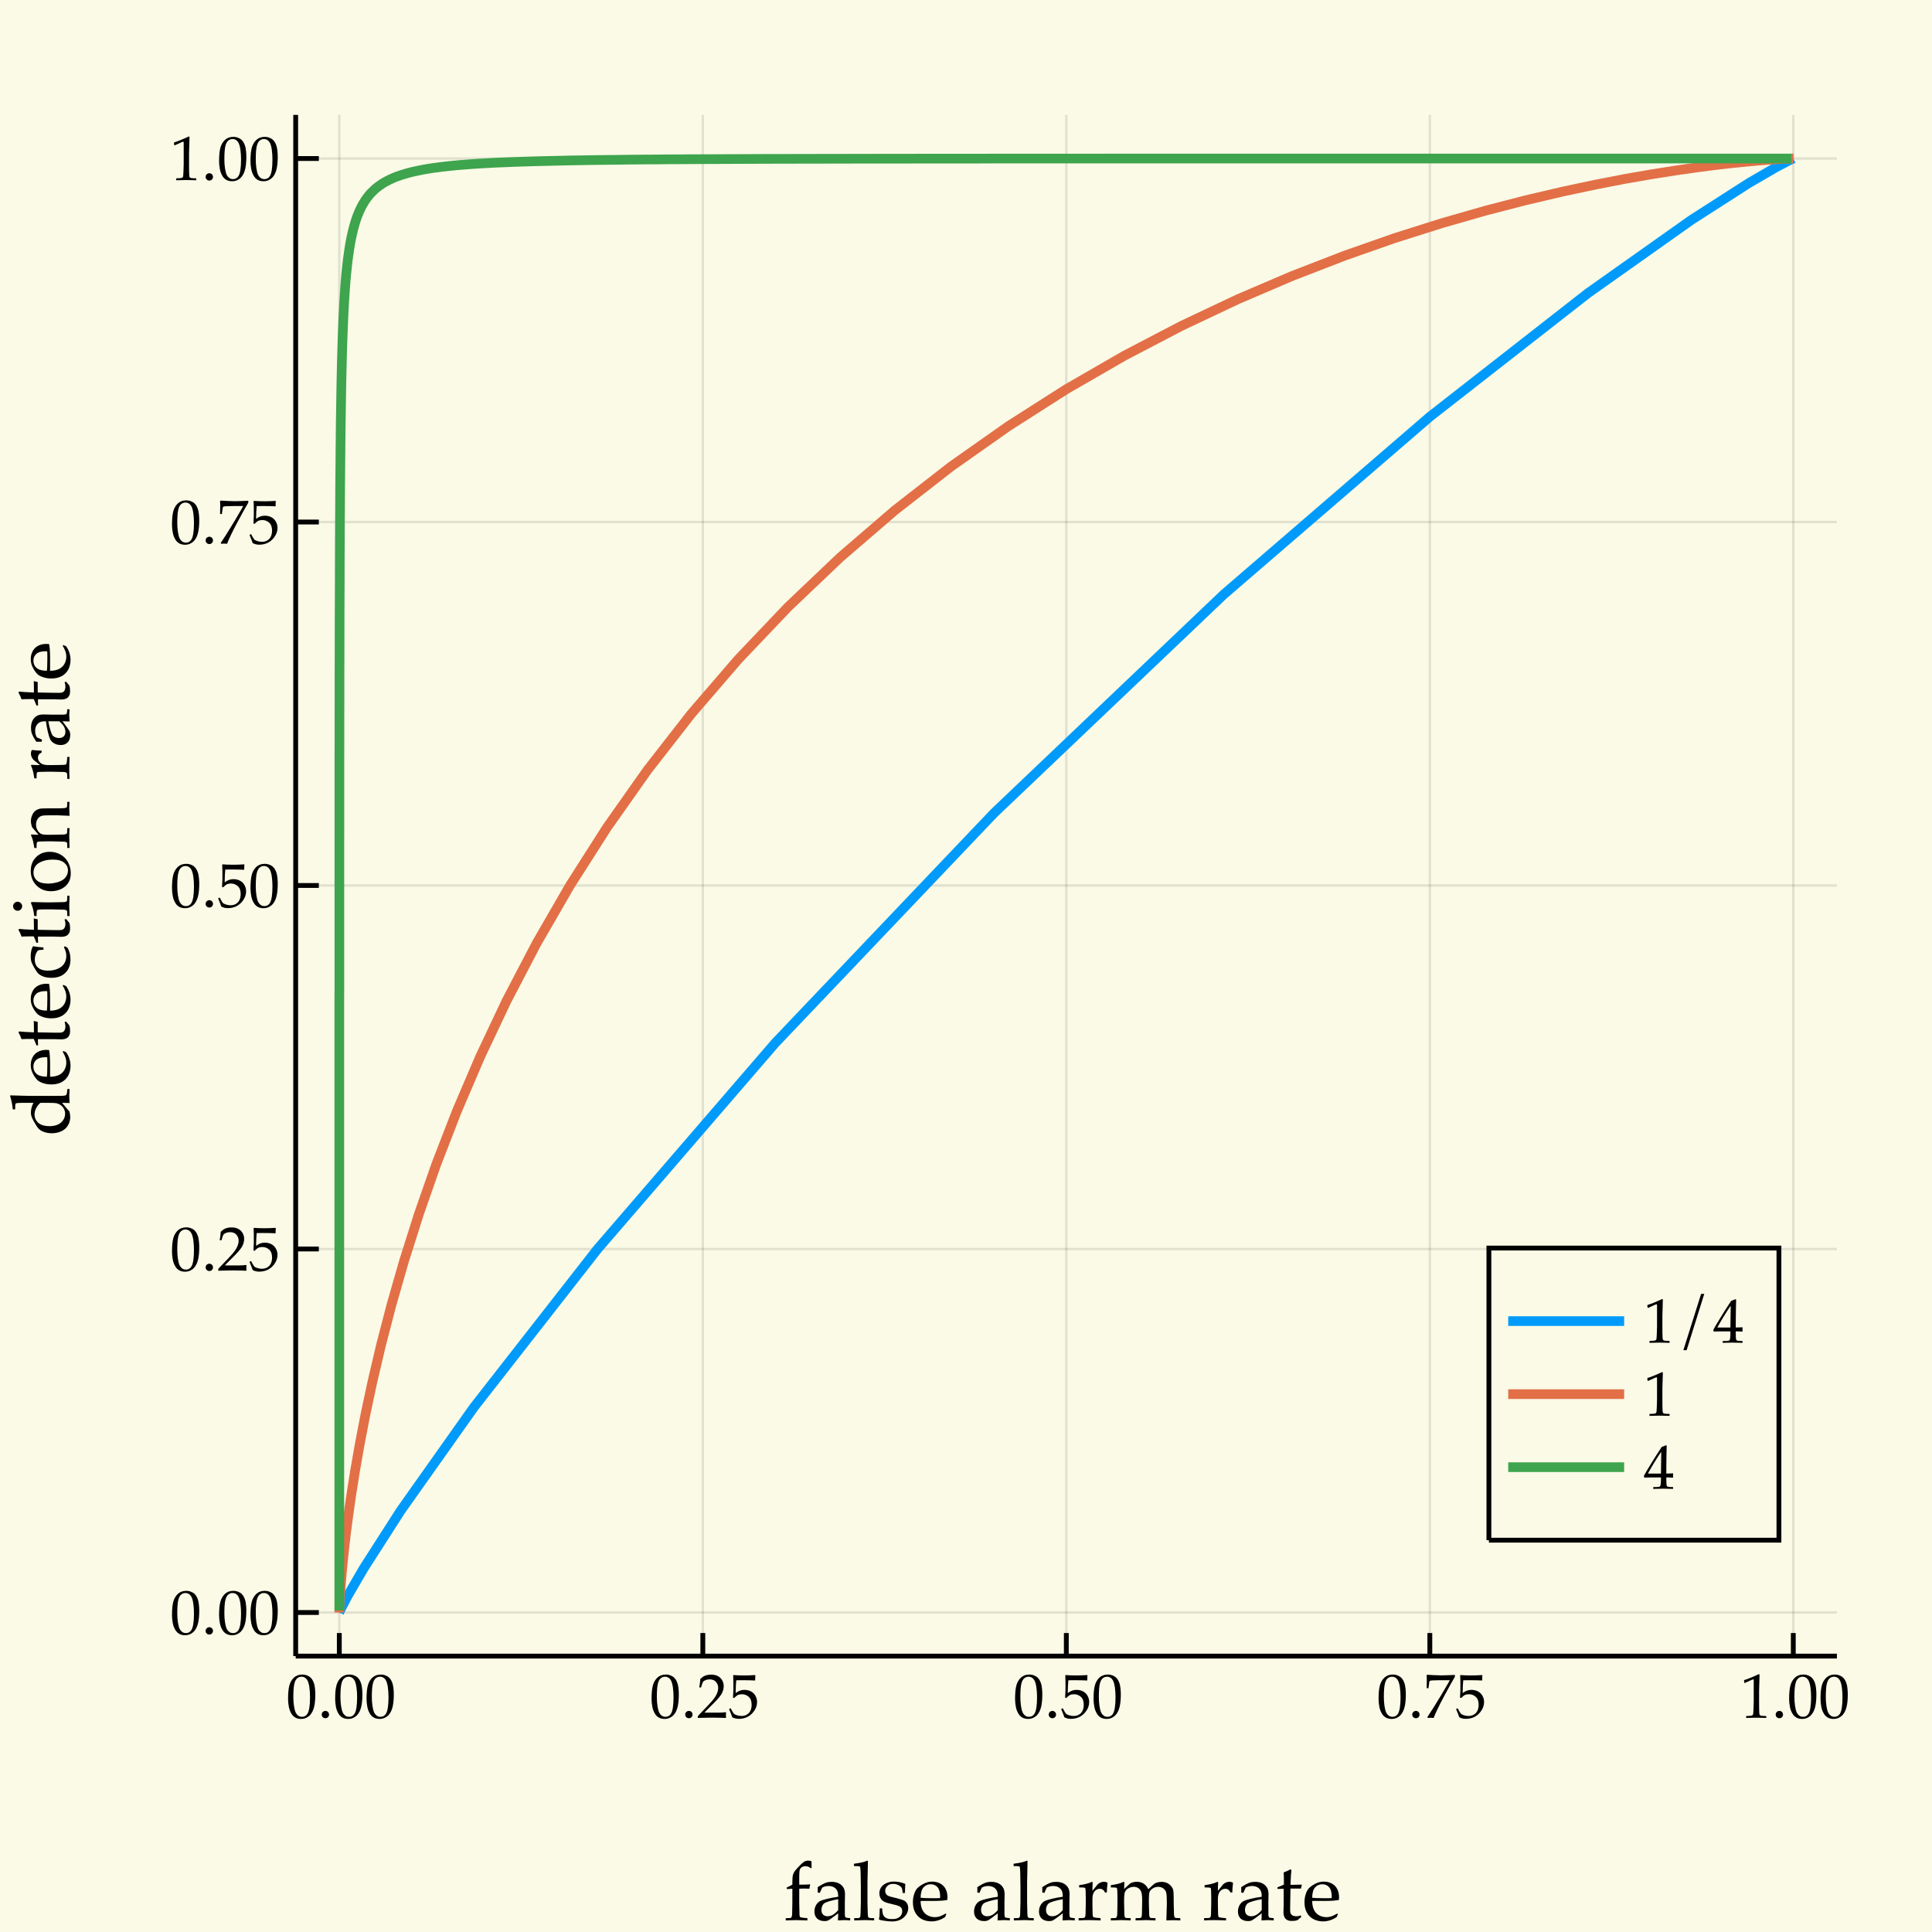 <?xml version="1.0" encoding="UTF-8"?>
<svg xmlns="http://www.w3.org/2000/svg" xmlns:xlink="http://www.w3.org/1999/xlink" width="400pt" height="400pt" viewBox="0 0 400 400" version="1.1">
<defs>
<g>
<symbol overflow="visible" id="glyph0-0">
<path style="stroke:none;" d="M 1.625 0 L 1.625 -8.125 L 8.125 -8.125 L 8.125 0 Z M 1.828 -0.203 L 7.922 -0.203 L 7.922 -7.922 L 1.828 -7.922 Z M 1.828 -0.203 "/>
</symbol>
<symbol overflow="visible" id="glyph0-1">
<path style="stroke:none;" d="M 0.391 -3.922 C 0.391 -5.129 0.477 -6.062 0.656 -6.719 C 0.832 -7.375 1.145 -7.914 1.594 -8.344 C 2.051 -8.77 2.633 -8.984 3.344 -8.984 C 3.695 -8.984 4.023 -8.922 4.328 -8.797 C 4.629 -8.68 4.875 -8.531 5.062 -8.344 C 5.258 -8.164 5.422 -7.941 5.547 -7.672 C 5.68 -7.398 5.781 -7.129 5.844 -6.859 C 5.969 -6.242 6.031 -5.57 6.031 -4.844 C 6.031 -3.895 5.957 -3.082 5.812 -2.406 C 5.727 -2.02 5.609 -1.664 5.453 -1.344 C 5.297 -1.031 5.109 -0.758 4.891 -0.531 C 4.672 -0.312 4.41 -0.133 4.109 0 C 3.805 0.133 3.461 0.203 3.078 0.203 C 2.617 0.203 2.223 0.109 1.891 -0.078 C 1.555 -0.273 1.297 -0.531 1.109 -0.844 C 0.836 -1.27 0.648 -1.766 0.547 -2.328 C 0.441 -2.891 0.391 -3.422 0.391 -3.922 Z M 1.484 -4.297 C 1.484 -3.691 1.523 -3.094 1.609 -2.5 C 1.691 -1.914 1.816 -1.441 1.984 -1.078 C 2.109 -0.836 2.281 -0.633 2.5 -0.469 C 2.727 -0.312 2.988 -0.234 3.281 -0.234 C 3.758 -0.234 4.129 -0.438 4.391 -0.844 C 4.754 -1.414 4.938 -2.562 4.938 -4.281 C 4.938 -5.02 4.895 -5.68 4.812 -6.266 C 4.738 -6.848 4.613 -7.328 4.438 -7.703 C 4.32 -7.941 4.156 -8.141 3.938 -8.297 C 3.727 -8.453 3.473 -8.531 3.172 -8.531 C 2.836 -8.531 2.539 -8.422 2.281 -8.203 C 2.02 -7.992 1.82 -7.613 1.688 -7.062 C 1.551 -6.508 1.484 -5.586 1.484 -4.297 Z M 1.484 -4.297 "/>
</symbol>
<symbol overflow="visible" id="glyph0-2">
<path style="stroke:none;" d="M 1.625 -1.453 C 1.832 -1.453 2.008 -1.379 2.156 -1.234 C 2.301 -1.086 2.375 -0.906 2.375 -0.688 C 2.375 -0.477 2.301 -0.301 2.156 -0.156 C 2.008 -0.008 1.832 0.062 1.625 0.062 C 1.414 0.062 1.234 -0.008 1.078 -0.156 C 0.93 -0.301 0.859 -0.477 0.859 -0.688 C 0.859 -0.906 0.93 -1.086 1.078 -1.234 C 1.234 -1.379 1.414 -1.453 1.625 -1.453 Z M 1.625 -1.453 "/>
</symbol>
<symbol overflow="visible" id="glyph0-3">
<path style="stroke:none;" d="M 0.219 0 L 0.219 -0.359 C 0.344 -0.523 0.578 -0.781 0.922 -1.125 L 2.344 -2.609 C 2.445 -2.723 2.719 -3.02 3.156 -3.5 C 3.469 -3.863 3.711 -4.195 3.891 -4.5 C 4.078 -4.801 4.211 -5.094 4.297 -5.375 C 4.391 -5.664 4.438 -5.941 4.438 -6.203 C 4.438 -6.641 4.312 -7.02 4.062 -7.344 C 3.75 -7.77 3.285 -7.984 2.672 -7.984 C 2.336 -7.984 2.039 -7.926 1.781 -7.812 C 1.531 -7.707 1.363 -7.586 1.281 -7.453 C 1.195 -7.316 1.066 -6.938 0.891 -6.312 L 0.516 -6.312 C 0.617 -6.875 0.691 -7.457 0.734 -8.062 C 0.992 -8.312 1.211 -8.488 1.391 -8.594 C 1.578 -8.707 1.801 -8.797 2.062 -8.859 C 2.32 -8.93 2.609 -8.969 2.922 -8.969 C 3.473 -8.969 3.938 -8.875 4.312 -8.688 C 4.695 -8.5 5.004 -8.219 5.234 -7.844 C 5.461 -7.469 5.578 -7.047 5.578 -6.578 C 5.578 -6.078 5.445 -5.578 5.188 -5.078 C 4.926 -4.586 4.383 -3.93 3.562 -3.109 L 2.484 -2.031 C 2.086 -1.645 1.789 -1.332 1.594 -1.094 L 4.375 -1.094 C 4.938 -1.094 5.484 -1.125 6.016 -1.188 L 6.062 -1.125 C 6.039 -0.969 6.031 -0.781 6.031 -0.562 C 6.031 -0.363 6.039 -0.195 6.062 -0.062 L 6.016 0 C 5.711 -0.02 5.367 -0.031 4.984 -0.031 C 4.117 -0.051 3.539 -0.062 3.25 -0.062 C 2.883 -0.062 2.266 -0.051 1.391 -0.031 C 0.91 -0.031 0.52 -0.02 0.219 0 Z M 0.219 0 "/>
</symbol>
<symbol overflow="visible" id="glyph0-4">
<path style="stroke:none;" d="M 0.844 -0.141 C 0.738 -0.43 0.66 -0.648 0.609 -0.797 L 0.188 -1.828 L 0.5 -2.016 C 0.875 -1.328 1.102 -0.941 1.188 -0.859 C 1.281 -0.773 1.484 -0.676 1.797 -0.562 C 2.109 -0.457 2.426 -0.406 2.75 -0.406 C 3.164 -0.406 3.531 -0.492 3.844 -0.672 C 4.164 -0.848 4.414 -1.113 4.594 -1.469 C 4.77 -1.82 4.859 -2.25 4.859 -2.75 C 4.859 -3.477 4.656 -4.02 4.25 -4.375 C 3.852 -4.727 3.383 -4.906 2.844 -4.906 C 2.52 -4.906 2.227 -4.848 1.969 -4.734 C 1.77 -4.629 1.531 -4.426 1.25 -4.125 L 1 -4.203 L 1.078 -5.781 C 1.078 -6.008 1.078 -6.203 1.078 -6.359 L 1.078 -7.484 C 1.078 -7.816 1.066 -8.156 1.047 -8.5 C 1.047 -8.633 1.039 -8.738 1.031 -8.812 L 1.125 -8.875 C 1.812 -8.82 2.531 -8.797 3.281 -8.797 C 3.926 -8.797 4.695 -8.82 5.594 -8.875 L 5.625 -8.812 C 5.602 -8.602 5.594 -8.41 5.594 -8.234 C 5.594 -8.148 5.594 -8.004 5.594 -7.797 L 5.531 -7.75 C 4.945 -7.789 4.066 -7.812 2.891 -7.812 C 2.461 -7.812 2.055 -7.805 1.672 -7.797 C 1.609 -7.211 1.566 -6.332 1.547 -5.156 C 1.879 -5.395 2.18 -5.562 2.453 -5.656 C 2.723 -5.758 3.023 -5.812 3.359 -5.812 C 3.848 -5.812 4.297 -5.707 4.703 -5.5 C 5.109 -5.289 5.422 -4.988 5.641 -4.594 C 5.867 -4.195 5.984 -3.766 5.984 -3.297 C 5.984 -2.566 5.734 -1.883 5.234 -1.25 C 4.473 -0.289 3.461 0.188 2.203 0.188 C 1.922 0.188 1.68 0.16 1.484 0.109 C 1.285 0.055 1.07 -0.023 0.844 -0.141 Z M 0.844 -0.141 "/>
</symbol>
<symbol overflow="visible" id="glyph0-5">
<path style="stroke:none;" d="M 0.859 0 L 0.719 -0.141 C 0.875 -0.359 1.297 -1.008 1.984 -2.094 C 2.203 -2.457 2.758 -3.363 3.656 -4.812 C 4.02 -5.406 4.508 -6.242 5.125 -7.328 C 5.188 -7.422 5.266 -7.562 5.359 -7.75 L 5.297 -7.812 L 3.328 -7.812 C 2.93 -7.812 2.52 -7.801 2.094 -7.781 C 1.676 -7.77 1.422 -7.742 1.328 -7.703 C 1.273 -7.68 1.234 -7.656 1.203 -7.625 L 1.156 -7.547 L 0.969 -6.156 L 0.594 -6.156 L 0.625 -7.828 C 0.625 -8.109 0.613 -8.457 0.594 -8.875 L 0.719 -8.938 C 1.062 -8.906 1.523 -8.879 2.109 -8.859 C 2.867 -8.828 3.367 -8.812 3.609 -8.812 C 4.141 -8.812 5.082 -8.844 6.438 -8.906 L 6.438 -8.516 L 5.516 -6.906 C 5.328 -6.551 4.859 -5.688 4.109 -4.312 C 3.586 -3.344 3.133 -2.445 2.75 -1.625 C 2.445 -0.988 2.211 -0.445 2.047 0 C 1.805 -0.02 1.602 -0.031 1.438 -0.031 C 1.258 -0.031 1.066 -0.02 0.859 0 Z M 0.859 0 "/>
</symbol>
<symbol overflow="visible" id="glyph0-6">
<path style="stroke:none;" d="M 0.969 -7.234 L 0.859 -7.266 L 0.797 -7.781 L 0.859 -7.844 C 1.305 -7.977 1.801 -8.16 2.344 -8.391 C 3.125 -8.723 3.629 -8.945 3.859 -9.062 L 4.016 -9 C 3.953 -7.062 3.922 -5.945 3.922 -5.656 L 3.922 -3.297 C 3.922 -2.359 3.93 -1.648 3.953 -1.172 C 3.961 -0.891 3.992 -0.707 4.047 -0.625 C 4.109 -0.551 4.191 -0.5 4.297 -0.469 C 4.41 -0.438 4.781 -0.41 5.406 -0.391 L 5.406 0 C 4.332 -0.031 3.66 -0.047 3.391 -0.047 C 3.191 -0.047 2.477 -0.031 1.25 0 L 1.25 -0.391 C 1.883 -0.422 2.25 -0.445 2.344 -0.469 C 2.445 -0.5 2.523 -0.535 2.578 -0.578 C 2.629 -0.629 2.664 -0.695 2.688 -0.781 C 2.719 -0.914 2.742 -1.289 2.766 -1.906 C 2.797 -2.531 2.812 -3.004 2.812 -3.328 L 2.812 -5.828 C 2.812 -6.848 2.812 -7.488 2.812 -7.75 C 2.812 -7.863 2.797 -7.938 2.766 -7.969 C 2.742 -7.977 2.719 -7.984 2.688 -7.984 C 2.656 -7.984 2.562 -7.953 2.406 -7.891 C 1.688 -7.566 1.207 -7.348 0.969 -7.234 Z M 0.969 -7.234 "/>
</symbol>
<symbol overflow="visible" id="glyph0-7">
<path style="stroke:none;" d="M 1.766 1.516 L 5.438 -10.141 L 6.094 -10.141 L 2.438 1.516 Z M 1.766 1.516 "/>
</symbol>
<symbol overflow="visible" id="glyph0-8">
<path style="stroke:none;" d="M 2.031 0 L 2.031 -0.375 C 2.695 -0.383 3.086 -0.398 3.203 -0.422 C 3.316 -0.453 3.395 -0.492 3.438 -0.547 C 3.5 -0.609 3.539 -0.734 3.562 -0.922 C 3.602 -1.234 3.625 -1.555 3.625 -1.891 L 3.625 -2.375 L 2.234 -2.375 C 1.461 -2.375 0.781 -2.359 0.188 -2.328 L 0.078 -2.672 C 0.398 -3.285 0.836 -4.035 1.391 -4.922 C 2.18 -6.223 2.973 -7.473 3.766 -8.672 C 3.805 -8.691 3.922 -8.738 4.109 -8.812 C 4.43 -8.938 4.613 -9.008 4.656 -9.031 L 4.812 -8.953 C 4.789 -8.441 4.773 -7.816 4.766 -7.078 C 4.742 -5.504 4.734 -4.641 4.734 -4.484 L 4.734 -3.172 C 5.305 -3.18 5.773 -3.195 6.141 -3.219 C 6.129 -3.008 6.125 -2.867 6.125 -2.797 L 6.141 -2.328 C 5.711 -2.359 5.348 -2.375 5.047 -2.375 L 4.734 -2.375 L 4.734 -1.938 C 4.734 -1.227 4.766 -0.797 4.828 -0.641 C 4.848 -0.578 4.898 -0.523 4.984 -0.484 C 5.141 -0.41 5.523 -0.375 6.141 -0.375 L 6.141 0 C 5.234 -0.031 4.531 -0.047 4.031 -0.047 C 3.508 -0.047 2.844 -0.031 2.031 0 Z M 0.922 -3.172 L 3.625 -3.172 L 3.688 -7.688 C 3.219 -7.02 2.691 -6.207 2.109 -5.25 C 1.535 -4.289 1.141 -3.598 0.922 -3.172 Z M 0.922 -3.172 "/>
</symbol>
<symbol overflow="visible" id="glyph1-0">
<path style="stroke:none;" d="M 2.125 0 L 2.125 -10.625 L 10.625 -10.625 L 10.625 0 Z M 2.391 -0.266 L 10.359 -0.266 L 10.359 -10.359 L 2.391 -10.359 Z M 2.391 -0.266 "/>
</symbol>
<symbol overflow="visible" id="glyph1-1">
<path style="stroke:none;" d="M 0.625 -6.484 L 0.625 -6.828 C 1.062 -7.016 1.445 -7.207 1.781 -7.406 L 1.781 -7.906 C 1.781 -8.625 1.82 -9.129 1.906 -9.422 C 2 -9.723 2.129 -9.992 2.297 -10.234 C 2.547 -10.566 2.941 -11 3.484 -11.531 C 3.836 -11.883 4.102 -12.102 4.281 -12.188 C 4.5 -12.312 4.766 -12.375 5.078 -12.375 C 5.285 -12.375 5.504 -12.336 5.734 -12.266 L 5.766 -10.875 L 5.578 -10.812 C 5.41 -10.957 5.238 -11.062 5.062 -11.125 C 4.895 -11.188 4.695 -11.219 4.469 -11.219 C 4.176 -11.219 3.938 -11.156 3.75 -11.031 C 3.562 -10.914 3.422 -10.742 3.328 -10.516 C 3.242 -10.285 3.203 -9.82 3.203 -9.125 L 3.203 -7.406 L 4.078 -7.406 C 4.523 -7.406 4.961 -7.426 5.391 -7.469 L 5.469 -7.406 L 5.297 -6.562 C 4.816 -6.582 4.461 -6.594 4.234 -6.594 C 4.004 -6.594 3.66 -6.582 3.203 -6.562 L 3.203 -3.594 C 3.203 -3.219 3.219 -2.547 3.25 -1.578 C 3.25 -1.242 3.258 -1.023 3.281 -0.922 C 3.312 -0.828 3.344 -0.758 3.375 -0.719 C 3.406 -0.688 3.461 -0.656 3.547 -0.625 C 3.711 -0.57 4.16 -0.52 4.891 -0.469 L 4.891 0 C 3.609 -0.039 2.828 -0.062 2.547 -0.062 C 2.285 -0.062 1.57 -0.039 0.406 0 L 0.406 -0.469 L 1.203 -0.484 C 1.316 -0.484 1.406 -0.5 1.469 -0.531 C 1.531 -0.57 1.578 -0.625 1.609 -0.688 C 1.672 -0.789 1.711 -0.984 1.734 -1.266 C 1.734 -1.336 1.75 -2.133 1.781 -3.656 L 1.781 -6.562 Z M 0.625 -6.484 "/>
</symbol>
<symbol overflow="visible" id="glyph1-2">
<path style="stroke:none;" d="M 1.797 -5.688 L 1.359 -5.797 C 1.367 -5.93 1.375 -6.109 1.375 -6.328 C 1.375 -6.555 1.367 -6.738 1.359 -6.875 C 2.066 -7.344 2.645 -7.656 3.094 -7.812 C 3.438 -7.926 3.816 -7.984 4.234 -7.984 C 4.867 -7.984 5.398 -7.863 5.828 -7.625 C 6.266 -7.383 6.586 -7.047 6.797 -6.609 C 6.941 -6.297 7.016 -5.875 7.016 -5.344 L 6.984 -3.812 L 6.984 -1.344 C 6.984 -1.082 7.004 -0.891 7.047 -0.766 C 7.078 -0.68 7.129 -0.625 7.203 -0.594 C 7.254 -0.562 7.367 -0.535 7.547 -0.516 L 8.094 -0.469 L 8.094 0 C 7.633 -0.039 7.234 -0.062 6.891 -0.062 C 6.566 -0.062 6.125 -0.039 5.562 0 L 5.609 -1.469 C 4.484 -0.613 3.812 -0.129 3.594 -0.016 C 3.383 0.086 3.125 0.141 2.812 0.141 C 2.133 0.141 1.609 -0.035 1.234 -0.391 C 0.867 -0.754 0.688 -1.227 0.688 -1.812 C 0.688 -2.195 0.75 -2.547 0.875 -2.859 C 1.008 -3.18 1.164 -3.43 1.344 -3.609 C 1.531 -3.797 1.719 -3.938 1.906 -4.031 C 2.219 -4.176 2.734 -4.332 3.453 -4.5 C 4.18 -4.676 4.898 -4.805 5.609 -4.891 C 5.617 -5.41 5.555 -5.816 5.422 -6.109 C 5.285 -6.41 5.062 -6.656 4.75 -6.844 C 4.438 -7.031 4.051 -7.125 3.594 -7.125 C 3.27 -7.125 2.984 -7.078 2.734 -6.984 C 2.484 -6.898 2.332 -6.828 2.281 -6.766 L 2.141 -6.469 C 1.984 -6.133 1.867 -5.875 1.797 -5.688 Z M 5.609 -4.391 C 4.891 -4.266 4.273 -4.125 3.766 -3.969 C 3.254 -3.82 2.895 -3.672 2.688 -3.516 C 2.562 -3.422 2.453 -3.281 2.359 -3.094 C 2.211 -2.812 2.141 -2.504 2.141 -2.172 C 2.141 -1.754 2.254 -1.43 2.484 -1.203 C 2.711 -0.973 3.023 -0.859 3.422 -0.859 C 3.797 -0.859 4.164 -0.961 4.531 -1.172 C 4.895 -1.391 5.254 -1.711 5.609 -2.141 Z M 5.609 -4.391 "/>
</symbol>
<symbol overflow="visible" id="glyph1-3">
<path style="stroke:none;" d="M 0.422 0 L 0.422 -0.469 L 1.203 -0.484 C 1.328 -0.484 1.422 -0.5 1.484 -0.531 C 1.547 -0.57 1.594 -0.625 1.625 -0.688 C 1.688 -0.789 1.723 -0.984 1.734 -1.266 C 1.742 -1.336 1.766 -2.133 1.797 -3.656 L 1.797 -7.094 C 1.797 -8.02 1.781 -8.977 1.75 -9.969 C 1.719 -10.625 1.688 -10.992 1.656 -11.078 C 1.625 -11.129 1.578 -11.164 1.516 -11.188 C 1.43 -11.227 1.051 -11.25 0.375 -11.25 L 0.375 -11.734 C 1.625 -11.891 2.492 -12.082 2.984 -12.312 C 3.055 -12.352 3.109 -12.375 3.141 -12.375 C 3.18 -12.375 3.211 -12.359 3.234 -12.328 C 3.254 -12.305 3.266 -12.273 3.266 -12.234 C 3.266 -12.191 3.258 -12.133 3.25 -12.062 L 3.25 -11.781 C 3.219 -10.789 3.203 -9.945 3.203 -9.25 L 3.172 -7.953 L 3.172 -3.656 C 3.203 -2.219 3.223 -1.438 3.234 -1.312 C 3.234 -1.039 3.266 -0.844 3.328 -0.719 C 3.348 -0.664 3.379 -0.617 3.422 -0.578 C 3.473 -0.547 3.539 -0.52 3.625 -0.5 C 3.664 -0.488 3.973 -0.477 4.547 -0.469 L 4.547 0 C 3.797 -0.039 3.133 -0.062 2.562 -0.062 C 2.02 -0.062 1.305 -0.039 0.422 0 Z M 0.422 0 "/>
</symbol>
<symbol overflow="visible" id="glyph1-4">
<path style="stroke:none;" d="M 0.766 -2.5 L 1.266 -2.5 C 1.273 -2.188 1.289 -1.938 1.312 -1.75 C 1.344 -1.562 1.391 -1.375 1.453 -1.188 C 1.523 -1.008 1.629 -0.859 1.766 -0.734 C 1.898 -0.609 2.051 -0.508 2.219 -0.438 C 2.383 -0.375 2.551 -0.332 2.719 -0.312 C 2.883 -0.289 3.141 -0.281 3.484 -0.281 C 4.047 -0.281 4.508 -0.426 4.875 -0.719 C 5.238 -1.02 5.422 -1.43 5.422 -1.953 C 5.422 -2.18 5.363 -2.383 5.25 -2.562 C 5.133 -2.738 4.969 -2.875 4.75 -2.969 C 4.539 -3.07 4.082 -3.203 3.375 -3.359 C 2.676 -3.523 2.227 -3.645 2.031 -3.719 C 1.719 -3.832 1.469 -3.973 1.281 -4.141 C 1.102 -4.305 0.957 -4.516 0.844 -4.766 C 0.738 -5.023 0.688 -5.305 0.688 -5.609 C 0.688 -6.047 0.801 -6.445 1.031 -6.812 C 1.258 -7.176 1.617 -7.473 2.109 -7.703 C 2.609 -7.93 3.148 -8.047 3.734 -8.047 C 4.078 -8.047 4.477 -8 4.938 -7.906 C 5.395 -7.812 5.77 -7.691 6.062 -7.547 C 6.02 -6.93 5.992 -6.305 5.984 -5.672 L 5.5 -5.672 C 5.477 -6.078 5.445 -6.344 5.406 -6.469 C 5.375 -6.594 5.328 -6.703 5.266 -6.797 C 5.203 -6.898 5.094 -7.008 4.938 -7.125 C 4.789 -7.238 4.598 -7.336 4.359 -7.422 C 4.129 -7.516 3.844 -7.562 3.5 -7.562 C 3.008 -7.562 2.617 -7.414 2.328 -7.125 C 2.035 -6.844 1.891 -6.508 1.891 -6.125 C 1.891 -5.906 1.93 -5.719 2.016 -5.562 C 2.098 -5.406 2.211 -5.273 2.359 -5.172 C 2.504 -5.078 2.707 -4.992 2.969 -4.922 L 4.344 -4.578 C 5.039 -4.398 5.52 -4.25 5.781 -4.125 C 6.039 -4 6.25 -3.801 6.406 -3.531 C 6.57 -3.258 6.656 -2.938 6.656 -2.562 C 6.656 -1.812 6.348 -1.16 5.734 -0.609 C 5.117 -0.055 4.289 0.219 3.25 0.219 C 2.781 0.219 2.148 0.148 1.359 0.016 C 0.922 -0.066 0.68 -0.129 0.641 -0.172 C 0.617 -0.18 0.609 -0.207 0.609 -0.25 C 0.609 -0.289 0.613 -0.336 0.625 -0.391 C 0.676 -0.629 0.707 -0.859 0.719 -1.078 C 0.738 -1.305 0.754 -1.781 0.766 -2.5 Z M 0.766 -2.5 "/>
</symbol>
<symbol overflow="visible" id="glyph1-5">
<path style="stroke:none;" d="M 7.344 -1.281 L 7.078 -0.688 C 6.691 -0.445 6.41 -0.289 6.234 -0.219 C 5.973 -0.102 5.676 -0.004 5.344 0.078 C 5.008 0.16 4.656 0.203 4.281 0.203 C 3.551 0.203 2.891 0.051 2.297 -0.25 C 1.703 -0.562 1.238 -1.02 0.906 -1.625 C 0.582 -2.227 0.422 -2.938 0.422 -3.75 C 0.422 -4.383 0.508 -4.957 0.688 -5.469 C 0.863 -5.988 1.062 -6.367 1.281 -6.609 C 1.438 -6.785 1.68 -6.988 2.016 -7.219 C 2.359 -7.445 2.695 -7.629 3.031 -7.766 C 3.469 -7.941 3.941 -8.031 4.453 -8.031 C 5.066 -8.031 5.625 -7.891 6.125 -7.609 C 6.625 -7.328 6.988 -6.941 7.219 -6.453 C 7.457 -5.973 7.578 -5.426 7.578 -4.812 C 7.578 -4.656 7.566 -4.461 7.547 -4.234 C 7.148 -4.16 6.789 -4.113 6.469 -4.094 C 5.875 -4.051 5.281 -4.031 4.688 -4.031 L 2.016 -4.031 C 2.023 -3.238 2.16 -2.598 2.422 -2.109 C 2.691 -1.617 3.055 -1.254 3.516 -1.016 C 3.973 -0.785 4.453 -0.672 4.953 -0.672 C 5.297 -0.672 5.633 -0.723 5.969 -0.828 C 6.301 -0.941 6.711 -1.141 7.203 -1.422 Z M 2.016 -4.688 C 2.172 -4.664 2.461 -4.645 2.891 -4.625 C 3.723 -4.602 4.289 -4.594 4.594 -4.594 C 5.332 -4.594 5.816 -4.602 6.047 -4.625 C 6.055 -4.758 6.062 -4.863 6.062 -4.938 C 6.062 -5.812 5.883 -6.453 5.531 -6.859 C 5.176 -7.273 4.703 -7.484 4.109 -7.484 C 3.484 -7.484 2.977 -7.258 2.594 -6.812 C 2.219 -6.363 2.023 -5.656 2.016 -4.688 Z M 2.016 -4.688 "/>
</symbol>
<symbol overflow="visible" id="glyph1-6">
<path style="stroke:none;" d=""/>
</symbol>
<symbol overflow="visible" id="glyph1-7">
<path style="stroke:none;" d="M 0.391 0 L 0.391 -0.469 C 1.016 -0.477 1.352 -0.488 1.406 -0.5 C 1.5 -0.52 1.566 -0.547 1.609 -0.578 C 1.66 -0.617 1.703 -0.672 1.734 -0.734 C 1.785 -0.867 1.816 -1.07 1.828 -1.344 C 1.859 -2.812 1.875 -3.582 1.875 -3.656 L 1.875 -4.641 C 1.875 -5.078 1.863 -5.551 1.844 -6.062 C 1.832 -6.395 1.812 -6.586 1.781 -6.641 C 1.75 -6.703 1.688 -6.75 1.594 -6.781 C 1.5 -6.812 1.133 -6.828 0.5 -6.828 L 0.5 -7.297 C 1.625 -7.453 2.441 -7.656 2.953 -7.906 C 3.066 -7.957 3.141 -7.984 3.172 -7.984 C 3.211 -7.984 3.242 -7.969 3.266 -7.938 C 3.285 -7.914 3.297 -7.875 3.297 -7.812 C 3.297 -7.781 3.297 -7.738 3.297 -7.688 C 3.266 -7.352 3.25 -6.832 3.25 -6.125 C 3.5 -6.406 3.727 -6.688 3.938 -6.969 C 4.145 -7.25 4.297 -7.43 4.391 -7.516 C 4.555 -7.66 4.742 -7.773 4.953 -7.859 C 5.172 -7.953 5.398 -8 5.641 -8 C 5.867 -8 6.098 -7.945 6.328 -7.844 L 6.375 -7.734 C 6.289 -6.992 6.242 -6.344 6.234 -5.781 L 5.859 -5.781 C 5.734 -6.051 5.582 -6.242 5.406 -6.359 C 5.238 -6.484 5.031 -6.547 4.781 -6.547 C 4.352 -6.547 3.988 -6.367 3.688 -6.016 C 3.395 -5.672 3.25 -5.145 3.25 -4.438 L 3.25 -3.594 C 3.25 -3.219 3.258 -2.547 3.281 -1.578 C 3.289 -1.242 3.305 -1.023 3.328 -0.922 C 3.348 -0.828 3.375 -0.758 3.406 -0.719 C 3.445 -0.688 3.508 -0.656 3.594 -0.625 C 3.758 -0.57 4.207 -0.52 4.938 -0.469 L 4.938 0 C 3.969 -0.039 3.141 -0.062 2.453 -0.062 C 1.742 -0.062 1.055 -0.039 0.391 0 Z M 0.391 0 "/>
</symbol>
<symbol overflow="visible" id="glyph1-8">
<path style="stroke:none;" d="M 0.344 0 L 0.344 -0.469 L 1.141 -0.484 C 1.254 -0.484 1.344 -0.5 1.406 -0.531 C 1.469 -0.57 1.516 -0.625 1.547 -0.688 C 1.609 -0.789 1.648 -0.984 1.672 -1.266 C 1.672 -1.336 1.688 -2.133 1.719 -3.656 L 1.719 -4.641 C 1.719 -5.078 1.707 -5.551 1.688 -6.062 C 1.676 -6.395 1.648 -6.586 1.609 -6.641 C 1.578 -6.703 1.516 -6.75 1.422 -6.781 C 1.336 -6.812 0.977 -6.828 0.344 -6.828 L 0.344 -7.297 C 1.469 -7.453 2.285 -7.656 2.797 -7.906 C 2.91 -7.957 2.984 -7.984 3.016 -7.984 C 3.055 -7.984 3.086 -7.969 3.109 -7.938 C 3.129 -7.914 3.141 -7.875 3.141 -7.812 C 3.141 -7.781 3.141 -7.738 3.141 -7.688 C 3.117 -7.414 3.102 -7.02 3.094 -6.5 L 4.172 -7.5 C 4.316 -7.613 4.406 -7.68 4.438 -7.703 C 4.562 -7.773 4.742 -7.844 4.984 -7.906 C 5.223 -7.969 5.473 -8 5.734 -8 C 6.266 -8 6.734 -7.867 7.141 -7.609 C 7.555 -7.348 7.879 -6.961 8.109 -6.453 L 9.016 -7.297 C 9.223 -7.484 9.363 -7.598 9.438 -7.641 C 9.582 -7.723 9.785 -7.801 10.047 -7.875 C 10.316 -7.945 10.582 -7.984 10.844 -7.984 C 11.469 -7.984 11.992 -7.816 12.422 -7.484 C 12.848 -7.148 13.125 -6.77 13.25 -6.344 C 13.32 -6.062 13.359 -5.453 13.359 -4.516 L 13.359 -3.656 L 13.391 -2.5 C 13.41 -1.832 13.422 -1.438 13.422 -1.312 C 13.43 -1.039 13.461 -0.844 13.516 -0.719 C 13.535 -0.664 13.566 -0.617 13.609 -0.578 C 13.66 -0.547 13.734 -0.52 13.828 -0.5 C 13.859 -0.488 14.16 -0.477 14.734 -0.469 L 14.734 0 C 14.035 -0.031 13.562 -0.047 13.312 -0.047 C 13.062 -0.047 12.57 -0.031 11.844 0 L 11.906 -2.297 L 11.938 -3.188 L 11.938 -3.906 C 11.938 -4.832 11.891 -5.461 11.797 -5.797 C 11.703 -6.141 11.504 -6.414 11.203 -6.625 C 10.898 -6.844 10.551 -6.953 10.156 -6.953 C 9.695 -6.953 9.281 -6.816 8.906 -6.547 C 8.625 -6.348 8.438 -6.109 8.344 -5.828 C 8.258 -5.547 8.219 -5.004 8.219 -4.203 L 8.219 -3.656 L 8.25 -2.5 C 8.258 -1.832 8.27 -1.438 8.281 -1.312 C 8.289 -1.039 8.32 -0.844 8.375 -0.719 C 8.395 -0.664 8.426 -0.617 8.469 -0.578 C 8.52 -0.547 8.586 -0.52 8.672 -0.5 C 8.711 -0.488 9.02 -0.477 9.594 -0.469 L 9.594 0 C 8.781 -0.039 8.129 -0.062 7.641 -0.062 C 7.242 -0.062 6.52 -0.039 5.469 0 L 5.469 -0.469 L 6.25 -0.484 C 6.375 -0.484 6.469 -0.5 6.531 -0.531 C 6.594 -0.57 6.641 -0.625 6.672 -0.688 C 6.734 -0.789 6.77 -0.984 6.781 -1.266 C 6.789 -1.336 6.805 -2.133 6.828 -3.656 L 6.828 -4.297 C 6.828 -5.016 6.77 -5.535 6.656 -5.859 C 6.551 -6.191 6.359 -6.457 6.078 -6.656 C 5.805 -6.852 5.477 -6.953 5.094 -6.953 C 4.758 -6.953 4.441 -6.879 4.141 -6.734 C 3.848 -6.598 3.617 -6.422 3.453 -6.203 C 3.297 -5.992 3.203 -5.77 3.172 -5.531 C 3.117 -5.156 3.094 -4.695 3.094 -4.156 L 3.094 -3.656 C 3.125 -2.219 3.141 -1.438 3.141 -1.312 C 3.148 -1.039 3.18 -0.844 3.234 -0.719 C 3.254 -0.664 3.285 -0.617 3.328 -0.578 C 3.379 -0.547 3.453 -0.52 3.547 -0.5 C 3.578 -0.488 3.879 -0.477 4.453 -0.469 L 4.453 0 C 3.691 -0.039 3.039 -0.062 2.5 -0.062 C 2.031 -0.062 1.312 -0.039 0.344 0 Z M 0.344 0 "/>
</symbol>
<symbol overflow="visible" id="glyph1-9">
<path style="stroke:none;" d="M 0.375 -6.516 L 0.375 -6.859 C 0.938 -7.066 1.379 -7.254 1.703 -7.422 C 1.703 -8.734 1.688 -9.57 1.656 -9.938 C 2.227 -10.145 2.695 -10.359 3.062 -10.578 L 3.25 -10.422 C 3.188 -9.961 3.125 -8.945 3.062 -7.375 C 3.5 -7.375 3.766 -7.375 3.859 -7.375 C 3.898 -7.375 4.18 -7.379 4.703 -7.391 C 4.992 -7.391 5.211 -7.398 5.359 -7.422 L 5.406 -7.359 L 5.234 -6.594 C 4.891 -6.594 4.57 -6.594 4.281 -6.594 C 3.977 -6.594 3.57 -6.594 3.062 -6.594 L 3 -3.219 C 2.988 -2.383 2.992 -1.891 3.016 -1.734 C 3.047 -1.578 3.098 -1.438 3.172 -1.312 C 3.254 -1.195 3.359 -1.102 3.484 -1.031 C 3.609 -0.957 3.82 -0.898 4.125 -0.859 C 4.344 -0.859 4.52 -0.867 4.656 -0.891 C 4.801 -0.91 4.984 -0.957 5.203 -1.031 L 5.297 -0.719 C 5.047 -0.508 4.797 -0.297 4.547 -0.078 C 4.336 0.004 4.141 0.055 3.953 0.078 C 3.773 0.098 3.566 0.109 3.328 0.109 C 3.035 0.109 2.801 0.078 2.625 0.016 C 2.445 -0.047 2.285 -0.133 2.141 -0.25 C 2.004 -0.375 1.891 -0.523 1.797 -0.703 C 1.703 -0.891 1.641 -1.18 1.609 -1.578 C 1.617 -1.953 1.629 -2.363 1.641 -2.812 C 1.648 -2.906 1.656 -3.004 1.656 -3.109 L 1.656 -6.547 L 1.312 -6.547 C 1.031 -6.547 0.719 -6.535 0.375 -6.516 Z M 0.375 -6.516 "/>
</symbol>
<symbol overflow="visible" id="glyph2-0">
<path style="stroke:none;" d="M 0 -2.125 L -10.625 -2.125 L -10.625 -10.625 L 0 -10.625 Z M -0.266 -2.391 L -0.266 -10.359 L -10.359 -10.359 L -10.359 -2.391 Z M -0.266 -2.391 "/>
</symbol>
<symbol overflow="visible" id="glyph2-1">
<path style="stroke:none;" d="M -11.266 -5.641 L -11.75 -5.641 C -11.812 -6.254 -11.891 -6.77 -11.984 -7.188 C -12.078 -7.613 -12.188 -8.031 -12.312 -8.438 L -12.25 -8.547 C -11.77 -8.523 -10.859 -8.5 -9.516 -8.469 L -8.188 -8.438 L -3 -8.438 C -2.438 -8.438 -1.945 -8.441 -1.531 -8.453 C -1.113 -8.473 -0.863 -8.508 -0.781 -8.562 C -0.707 -8.613 -0.645 -8.695 -0.594 -8.812 C -0.539 -8.926 -0.492 -9.273 -0.453 -9.859 L 0 -9.859 C -0.039 -9.18 -0.062 -8.703 -0.062 -8.422 C -0.062 -8.18 -0.039 -7.695 0 -6.969 C -0.383 -6.977 -0.898 -6.988 -1.547 -7 C -1.379 -6.781 -1.133 -6.484 -0.812 -6.109 C -0.5 -5.734 -0.238 -5.441 -0.031 -5.234 C 0.082 -4.797 0.141 -4.406 0.141 -4.062 C 0.141 -3.438 -0.016 -2.859 -0.328 -2.328 C -0.641 -1.805 -1.086 -1.406 -1.672 -1.125 C -2.266 -0.844 -2.93 -0.703 -3.672 -0.703 C -4.223 -0.703 -4.742 -0.785 -5.234 -0.953 C -5.734 -1.129 -6.117 -1.352 -6.391 -1.625 C -6.547 -1.77 -6.781 -2.109 -7.094 -2.641 C -7.414 -3.172 -7.645 -3.598 -7.781 -3.922 C -7.926 -4.254 -8 -4.613 -8 -5 C -8 -5.352 -7.953 -5.695 -7.859 -6.031 C -7.773 -6.363 -7.645 -6.688 -7.469 -7 L -9.656 -7 C -10.426 -7 -10.895 -6.969 -11.062 -6.906 C -11.113 -6.883 -11.156 -6.844 -11.188 -6.781 C -11.238 -6.664 -11.266 -6.285 -11.266 -5.641 Z M -6.047 -7 C -6.461 -6.625 -6.766 -6.227 -6.953 -5.812 C -7.148 -5.406 -7.25 -5.004 -7.25 -4.609 C -7.25 -4.148 -7.129 -3.727 -6.891 -3.344 C -6.66 -2.969 -6.312 -2.676 -5.844 -2.469 C -5.375 -2.27 -4.812 -2.172 -4.156 -2.172 C -3.133 -2.172 -2.336 -2.422 -1.766 -2.922 C -1.203 -3.43 -0.922 -4.039 -0.922 -4.75 C -0.922 -5.113 -1 -5.441 -1.156 -5.734 C -1.312 -6.035 -1.535 -6.297 -1.828 -6.516 C -2.129 -6.734 -2.461 -6.875 -2.828 -6.938 C -3.078 -6.977 -3.676 -7 -4.625 -7 Z M -6.047 -7 "/>
</symbol>
<symbol overflow="visible" id="glyph2-2">
<path style="stroke:none;" d="M -1.281 -7.344 L -0.688 -7.078 C -0.445 -6.691 -0.289 -6.41 -0.219 -6.234 C -0.102 -5.973 -0.004 -5.676 0.078 -5.344 C 0.16 -5.008 0.203 -4.656 0.203 -4.281 C 0.203 -3.551 0.051 -2.891 -0.25 -2.297 C -0.562 -1.703 -1.02 -1.238 -1.625 -0.906 C -2.227 -0.582 -2.938 -0.422 -3.75 -0.422 C -4.383 -0.422 -4.957 -0.508 -5.469 -0.688 C -5.988 -0.863 -6.367 -1.062 -6.609 -1.281 C -6.785 -1.438 -6.988 -1.68 -7.219 -2.016 C -7.445 -2.359 -7.629 -2.695 -7.766 -3.031 C -7.941 -3.469 -8.031 -3.941 -8.031 -4.453 C -8.031 -5.066 -7.891 -5.625 -7.609 -6.125 C -7.328 -6.625 -6.941 -6.988 -6.453 -7.219 C -5.973 -7.457 -5.426 -7.578 -4.812 -7.578 C -4.656 -7.578 -4.461 -7.566 -4.234 -7.547 C -4.16 -7.148 -4.113 -6.789 -4.094 -6.469 C -4.051 -5.875 -4.031 -5.281 -4.031 -4.688 L -4.031 -2.016 C -3.238 -2.023 -2.598 -2.16 -2.109 -2.422 C -1.617 -2.691 -1.254 -3.055 -1.016 -3.516 C -0.785 -3.973 -0.672 -4.453 -0.672 -4.953 C -0.672 -5.297 -0.723 -5.633 -0.828 -5.969 C -0.941 -6.301 -1.141 -6.711 -1.422 -7.203 Z M -4.688 -2.016 C -4.664 -2.172 -4.645 -2.461 -4.625 -2.891 C -4.602 -3.723 -4.594 -4.289 -4.594 -4.594 C -4.594 -5.332 -4.602 -5.816 -4.625 -6.047 C -4.758 -6.055 -4.863 -6.062 -4.938 -6.062 C -5.812 -6.062 -6.453 -5.883 -6.859 -5.531 C -7.273 -5.176 -7.484 -4.703 -7.484 -4.109 C -7.484 -3.484 -7.258 -2.977 -6.812 -2.594 C -6.363 -2.219 -5.656 -2.023 -4.688 -2.016 Z M -4.688 -2.016 "/>
</symbol>
<symbol overflow="visible" id="glyph2-3">
<path style="stroke:none;" d="M -6.516 -0.375 L -6.859 -0.375 C -7.066 -0.938 -7.254 -1.379 -7.422 -1.703 C -8.734 -1.703 -9.57 -1.688 -9.938 -1.656 C -10.145 -2.227 -10.359 -2.695 -10.578 -3.062 L -10.422 -3.25 C -9.961 -3.188 -8.945 -3.125 -7.375 -3.062 C -7.375 -3.5 -7.375 -3.766 -7.375 -3.859 C -7.375 -3.898 -7.379 -4.18 -7.391 -4.703 C -7.391 -4.992 -7.398 -5.211 -7.422 -5.359 L -7.359 -5.406 L -6.594 -5.234 C -6.594 -4.891 -6.594 -4.57 -6.594 -4.281 C -6.594 -3.977 -6.594 -3.57 -6.594 -3.062 L -3.219 -3 C -2.383 -2.988 -1.891 -2.992 -1.734 -3.016 C -1.578 -3.047 -1.438 -3.098 -1.312 -3.172 C -1.195 -3.254 -1.102 -3.359 -1.031 -3.484 C -0.957 -3.609 -0.898 -3.82 -0.859 -4.125 C -0.859 -4.344 -0.867 -4.52 -0.891 -4.656 C -0.91 -4.801 -0.957 -4.984 -1.031 -5.203 L -0.719 -5.297 C -0.508 -5.047 -0.297 -4.797 -0.078 -4.547 C 0.004 -4.336 0.055 -4.141 0.078 -3.953 C 0.098 -3.773 0.109 -3.566 0.109 -3.328 C 0.109 -3.035 0.078 -2.801 0.016 -2.625 C -0.047 -2.445 -0.133 -2.285 -0.25 -2.141 C -0.375 -2.004 -0.523 -1.891 -0.703 -1.797 C -0.891 -1.703 -1.18 -1.641 -1.578 -1.609 C -1.953 -1.617 -2.363 -1.629 -2.812 -1.641 C -2.906 -1.648 -3.004 -1.656 -3.109 -1.656 L -6.547 -1.656 L -6.547 -1.312 C -6.547 -1.031 -6.535 -0.719 -6.516 -0.375 Z M -6.516 -0.375 "/>
</symbol>
<symbol overflow="visible" id="glyph2-4">
<path style="stroke:none;" d="M -0.953 -7.203 L -0.406 -6.875 C -0.195 -6.488 -0.047 -6.109 0.047 -5.734 C 0.141 -5.367 0.188 -4.945 0.188 -4.469 C 0.188 -3.312 -0.16 -2.391 -0.859 -1.703 C -1.555 -1.016 -2.52 -0.672 -3.75 -0.672 C -4.395 -0.672 -4.957 -0.758 -5.438 -0.938 C -5.914 -1.125 -6.285 -1.352 -6.547 -1.625 C -6.723 -1.812 -6.957 -2.16 -7.25 -2.672 C -7.539 -3.18 -7.727 -3.539 -7.812 -3.75 C -7.969 -4.125 -8.047 -4.57 -8.047 -5.094 C -8.047 -5.594 -7.992 -6.039 -7.891 -6.438 C -7.828 -6.695 -7.719 -6.953 -7.562 -7.203 C -7.133 -7.141 -6.812 -7.094 -6.594 -7.062 C -6.375 -7.031 -5.977 -6.992 -5.406 -6.953 L -5.406 -6.484 C -5.938 -6.453 -6.27 -6.422 -6.406 -6.391 C -6.488 -6.359 -6.562 -6.305 -6.625 -6.234 C -6.781 -6.035 -6.914 -5.781 -7.031 -5.469 C -7.145 -5.156 -7.203 -4.812 -7.203 -4.438 C -7.203 -3.977 -7.102 -3.578 -6.906 -3.234 C -6.719 -2.891 -6.414 -2.625 -6 -2.438 C -5.594 -2.25 -5.082 -2.156 -4.469 -2.156 C -3.719 -2.156 -3.035 -2.285 -2.422 -2.547 C -1.816 -2.816 -1.375 -3.18 -1.094 -3.641 C -0.812 -4.098 -0.672 -4.609 -0.672 -5.172 C -0.672 -5.453 -0.703 -5.727 -0.766 -6 C -0.836 -6.27 -0.973 -6.613 -1.172 -7.031 Z M -0.953 -7.203 "/>
</symbol>
<symbol overflow="visible" id="glyph2-5">
<path style="stroke:none;" d="M -11.688 -2.406 C -11.688 -2.664 -11.594 -2.883 -11.406 -3.062 C -11.227 -3.238 -11.008 -3.328 -10.75 -3.328 C -10.5 -3.328 -10.281 -3.234 -10.094 -3.047 C -9.906 -2.867 -9.812 -2.656 -9.812 -2.406 C -9.812 -2.145 -9.906 -1.922 -10.094 -1.734 C -10.281 -1.555 -10.5 -1.469 -10.75 -1.469 C -11.008 -1.469 -11.227 -1.555 -11.406 -1.734 C -11.594 -1.922 -11.688 -2.145 -11.688 -2.406 Z M -6.828 -0.375 L -7.312 -0.375 C -7.426 -1.445 -7.656 -2.348 -8 -3.078 L -7.875 -3.266 C -6.688 -3.223 -5.781 -3.203 -5.156 -3.203 L -3.656 -3.203 C -2.219 -3.223 -1.438 -3.238 -1.312 -3.25 C -1.039 -3.25 -0.844 -3.281 -0.719 -3.344 C -0.664 -3.363 -0.617 -3.395 -0.578 -3.438 C -0.547 -3.488 -0.52 -3.555 -0.5 -3.641 C -0.488 -3.672 -0.477 -3.977 -0.469 -4.562 L 0 -4.562 C -0.039 -3.719 -0.062 -3.047 -0.062 -2.547 C -0.062 -2.109 -0.039 -1.383 0 -0.375 L -0.469 -0.375 L -0.484 -1.156 C -0.484 -1.281 -0.5 -1.375 -0.531 -1.438 C -0.57 -1.5 -0.625 -1.547 -0.688 -1.578 C -0.789 -1.641 -0.984 -1.676 -1.266 -1.688 C -1.336 -1.688 -2.133 -1.707 -3.656 -1.75 L -5.109 -1.75 C -5.93 -1.75 -6.422 -1.719 -6.578 -1.656 C -6.66 -1.625 -6.723 -1.566 -6.766 -1.484 C -6.805 -1.398 -6.828 -1.031 -6.828 -0.375 Z M -6.828 -0.375 "/>
</symbol>
<symbol overflow="visible" id="glyph2-6">
<path style="stroke:none;" d="M -3.812 -0.562 C -5.051 -0.562 -6.062 -0.957 -6.844 -1.75 C -7.633 -2.539 -8.031 -3.551 -8.031 -4.781 C -8.031 -5.945 -7.66 -6.895 -6.922 -7.625 C -6.191 -8.352 -5.25 -8.719 -4.094 -8.719 C -3.289 -8.719 -2.551 -8.531 -1.875 -8.156 C -1.207 -7.781 -0.688 -7.25 -0.312 -6.562 C 0.062 -5.875 0.25 -5.117 0.25 -4.297 C 0.25 -3.648 0.145 -3.102 -0.062 -2.656 C -0.281 -2.219 -0.551 -1.859 -0.875 -1.578 C -1.207 -1.297 -1.547 -1.086 -1.891 -0.953 C -2.492 -0.691 -3.133 -0.562 -3.812 -0.562 Z M -4.438 -2.141 C -3.75 -2.141 -3.051 -2.25 -2.344 -2.469 C -1.645 -2.695 -1.133 -3.023 -0.812 -3.453 C -0.488 -3.879 -0.328 -4.348 -0.328 -4.859 C -0.328 -5.492 -0.582 -6.023 -1.094 -6.453 C -1.602 -6.891 -2.383 -7.109 -3.438 -7.109 C -4.32 -7.109 -5.082 -6.977 -5.719 -6.719 C -6.363 -6.469 -6.816 -6.141 -7.078 -5.734 C -7.336 -5.336 -7.469 -4.898 -7.469 -4.422 C -7.469 -3.742 -7.223 -3.191 -6.734 -2.766 C -6.242 -2.348 -5.477 -2.141 -4.438 -2.141 Z M -4.438 -2.141 "/>
</symbol>
<symbol overflow="visible" id="glyph2-7">
<path style="stroke:none;" d="M 0 -0.234 L -0.469 -0.234 L -0.484 -1.016 C -0.484 -1.141 -0.5 -1.234 -0.531 -1.297 C -0.57 -1.359 -0.625 -1.406 -0.688 -1.438 C -0.789 -1.5 -0.984 -1.535 -1.266 -1.547 C -1.336 -1.547 -2.133 -1.566 -3.656 -1.609 L -4.641 -1.609 C -5.078 -1.609 -5.551 -1.598 -6.062 -1.578 C -6.395 -1.555 -6.586 -1.523 -6.641 -1.484 C -6.703 -1.453 -6.75 -1.391 -6.781 -1.297 C -6.812 -1.211 -6.828 -0.859 -6.828 -0.234 L -7.297 -0.234 C -7.453 -1.348 -7.656 -2.164 -7.906 -2.688 C -7.957 -2.789 -7.984 -2.863 -7.984 -2.906 C -7.984 -2.945 -7.969 -2.977 -7.938 -3 C -7.914 -3.02 -7.875 -3.031 -7.812 -3.031 C -7.781 -3.031 -7.738 -3.023 -7.688 -3.016 C -7.488 -3.004 -7.066 -2.988 -6.422 -2.969 L -7.75 -4.516 C -7.914 -4.973 -8 -5.398 -8 -5.797 C -8 -6.242 -7.906 -6.664 -7.719 -7.062 C -7.539 -7.469 -7.312 -7.77 -7.031 -7.969 C -6.75 -8.176 -6.398 -8.316 -5.984 -8.391 C -5.734 -8.422 -5.039 -8.438 -3.906 -8.438 L -2.438 -8.438 C -1.719 -8.438 -1.227 -8.457 -0.969 -8.5 C -0.801 -8.531 -0.68 -8.57 -0.609 -8.625 C -0.547 -8.688 -0.508 -8.781 -0.5 -8.906 L -0.469 -9.781 L 0 -9.781 C -0.039 -9.238 -0.062 -8.789 -0.062 -8.438 C -0.062 -8.125 -0.039 -7.609 0 -6.891 C -1.363 -6.961 -2.227 -7 -2.594 -7 L -3.984 -7 C -4.848 -7 -5.414 -6.969 -5.688 -6.906 C -6.062 -6.812 -6.363 -6.598 -6.594 -6.266 C -6.82 -5.93 -6.938 -5.531 -6.938 -5.062 C -6.938 -4.645 -6.836 -4.266 -6.641 -3.922 C -6.441 -3.578 -6.211 -3.332 -5.953 -3.188 C -5.691 -3.039 -5.258 -2.969 -4.656 -2.969 L -3.656 -2.969 C -2.219 -3 -1.438 -3.016 -1.312 -3.016 C -1.039 -3.023 -0.844 -3.062 -0.719 -3.125 C -0.664 -3.145 -0.617 -3.176 -0.578 -3.219 C -0.547 -3.258 -0.52 -3.328 -0.5 -3.422 C -0.488 -3.461 -0.477 -3.77 -0.469 -4.344 L 0 -4.344 C -0.039 -3.664 -0.062 -3.051 -0.062 -2.5 C -0.062 -2.039 -0.039 -1.285 0 -0.234 Z M 0 -0.234 "/>
</symbol>
<symbol overflow="visible" id="glyph2-8">
<path style="stroke:none;" d=""/>
</symbol>
<symbol overflow="visible" id="glyph2-9">
<path style="stroke:none;" d="M 0 -0.391 L -0.469 -0.391 C -0.477 -1.016 -0.488 -1.352 -0.5 -1.406 C -0.52 -1.5 -0.547 -1.566 -0.578 -1.609 C -0.617 -1.66 -0.672 -1.703 -0.734 -1.734 C -0.867 -1.785 -1.07 -1.816 -1.344 -1.828 C -2.812 -1.859 -3.582 -1.875 -3.656 -1.875 L -4.641 -1.875 C -5.078 -1.875 -5.551 -1.863 -6.062 -1.844 C -6.395 -1.832 -6.586 -1.812 -6.641 -1.781 C -6.703 -1.75 -6.75 -1.688 -6.781 -1.594 C -6.812 -1.5 -6.828 -1.133 -6.828 -0.5 L -7.297 -0.5 C -7.453 -1.625 -7.656 -2.441 -7.906 -2.953 C -7.957 -3.066 -7.984 -3.141 -7.984 -3.172 C -7.984 -3.211 -7.969 -3.242 -7.938 -3.266 C -7.914 -3.285 -7.875 -3.297 -7.812 -3.297 C -7.781 -3.297 -7.738 -3.297 -7.688 -3.297 C -7.352 -3.266 -6.832 -3.25 -6.125 -3.25 C -6.406 -3.5 -6.688 -3.727 -6.969 -3.938 C -7.25 -4.145 -7.43 -4.297 -7.516 -4.391 C -7.66 -4.555 -7.773 -4.742 -7.859 -4.953 C -7.953 -5.172 -8 -5.398 -8 -5.641 C -8 -5.867 -7.945 -6.098 -7.844 -6.328 L -7.734 -6.375 C -6.992 -6.289 -6.344 -6.242 -5.781 -6.234 L -5.781 -5.859 C -6.051 -5.734 -6.242 -5.582 -6.359 -5.406 C -6.484 -5.238 -6.547 -5.031 -6.547 -4.781 C -6.547 -4.352 -6.367 -3.988 -6.016 -3.688 C -5.672 -3.395 -5.145 -3.25 -4.438 -3.25 L -3.594 -3.25 C -3.219 -3.25 -2.547 -3.258 -1.578 -3.281 C -1.242 -3.289 -1.023 -3.305 -0.922 -3.328 C -0.828 -3.348 -0.758 -3.375 -0.719 -3.406 C -0.688 -3.445 -0.656 -3.508 -0.625 -3.594 C -0.57 -3.758 -0.52 -4.207 -0.469 -4.938 L 0 -4.938 C -0.039 -3.969 -0.062 -3.141 -0.062 -2.453 C -0.062 -1.742 -0.039 -1.055 0 -0.391 Z M 0 -0.391 "/>
</symbol>
<symbol overflow="visible" id="glyph2-10">
<path style="stroke:none;" d="M -5.688 -1.797 L -5.797 -1.359 C -5.93 -1.367 -6.109 -1.375 -6.328 -1.375 C -6.555 -1.375 -6.738 -1.367 -6.875 -1.359 C -7.344 -2.066 -7.656 -2.645 -7.812 -3.094 C -7.926 -3.438 -7.984 -3.816 -7.984 -4.234 C -7.984 -4.867 -7.863 -5.398 -7.625 -5.828 C -7.383 -6.266 -7.047 -6.586 -6.609 -6.797 C -6.297 -6.941 -5.875 -7.016 -5.344 -7.016 L -3.812 -6.984 L -1.344 -6.984 C -1.082 -6.984 -0.891 -7.004 -0.766 -7.047 C -0.68 -7.078 -0.625 -7.129 -0.594 -7.203 C -0.562 -7.254 -0.535 -7.367 -0.516 -7.547 L -0.469 -8.094 L 0 -8.094 C -0.039 -7.633 -0.062 -7.234 -0.062 -6.891 C -0.062 -6.566 -0.039 -6.125 0 -5.562 L -1.469 -5.609 C -0.613 -4.484 -0.129 -3.812 -0.016 -3.594 C 0.086 -3.383 0.141 -3.125 0.141 -2.812 C 0.141 -2.133 -0.035 -1.609 -0.391 -1.234 C -0.754 -0.867 -1.227 -0.688 -1.812 -0.688 C -2.195 -0.688 -2.547 -0.75 -2.859 -0.875 C -3.18 -1.008 -3.43 -1.164 -3.609 -1.344 C -3.797 -1.531 -3.938 -1.719 -4.031 -1.906 C -4.176 -2.219 -4.332 -2.734 -4.5 -3.453 C -4.676 -4.18 -4.805 -4.898 -4.891 -5.609 C -5.41 -5.617 -5.816 -5.555 -6.109 -5.422 C -6.41 -5.285 -6.656 -5.062 -6.844 -4.75 C -7.031 -4.438 -7.125 -4.051 -7.125 -3.594 C -7.125 -3.27 -7.078 -2.984 -6.984 -2.734 C -6.898 -2.484 -6.828 -2.332 -6.766 -2.281 L -6.469 -2.141 C -6.133 -1.984 -5.875 -1.867 -5.688 -1.797 Z M -4.391 -5.609 C -4.266 -4.891 -4.125 -4.273 -3.969 -3.766 C -3.82 -3.254 -3.672 -2.895 -3.516 -2.688 C -3.422 -2.562 -3.281 -2.453 -3.094 -2.359 C -2.812 -2.211 -2.504 -2.141 -2.172 -2.141 C -1.754 -2.141 -1.43 -2.254 -1.203 -2.484 C -0.973 -2.711 -0.859 -3.023 -0.859 -3.422 C -0.859 -3.797 -0.961 -4.164 -1.172 -4.531 C -1.391 -4.895 -1.711 -5.254 -2.141 -5.609 Z M -4.391 -5.609 "/>
</symbol>
</g>
</defs>
<g id="surface1">
<rect x="0" y="0" width="400" height="400" style="fill:rgb(98%,98%,89.999%);fill-opacity:1;stroke:none;"/>
<path style=" stroke:none;fill-rule:evenodd;fill:rgb(98%,98%,89.999%);fill-opacity:1;" d="M 61.219 342.879 L 380.309 342.879 L 380.309 23.789 L 61.219 23.789 "/>
<path style="fill:none;stroke-width:0.5;stroke-linecap:butt;stroke-linejoin:miter;stroke:rgb(0%,0%,0%);stroke-opacity:0.098;stroke-miterlimit:10;" d="M 70.25 57.121 L 70.25 376.211 " transform="matrix(1,0,0,-1,0,400)"/>
<path style="fill:none;stroke-width:0.5;stroke-linecap:butt;stroke-linejoin:miter;stroke:rgb(0%,0%,0%);stroke-opacity:0.098;stroke-miterlimit:10;" d="M 145.512 57.121 L 145.512 376.211 " transform="matrix(1,0,0,-1,0,400)"/>
<path style="fill:none;stroke-width:0.5;stroke-linecap:butt;stroke-linejoin:miter;stroke:rgb(0%,0%,0%);stroke-opacity:0.098;stroke-miterlimit:10;" d="M 220.77 57.121 L 220.77 376.211 " transform="matrix(1,0,0,-1,0,400)"/>
<path style="fill:none;stroke-width:0.5;stroke-linecap:butt;stroke-linejoin:miter;stroke:rgb(0%,0%,0%);stroke-opacity:0.098;stroke-miterlimit:10;" d="M 296.031 57.121 L 296.031 376.211 " transform="matrix(1,0,0,-1,0,400)"/>
<path style="fill:none;stroke-width:0.5;stroke-linecap:butt;stroke-linejoin:miter;stroke:rgb(0%,0%,0%);stroke-opacity:0.098;stroke-miterlimit:10;" d="M 371.281 57.121 L 371.281 376.211 " transform="matrix(1,0,0,-1,0,400)"/>
<path style="fill:none;stroke-width:0.5;stroke-linecap:butt;stroke-linejoin:miter;stroke:rgb(0%,0%,0%);stroke-opacity:0.098;stroke-miterlimit:10;" d="M 61.219 66.148 L 380.309 66.148 " transform="matrix(1,0,0,-1,0,400)"/>
<path style="fill:none;stroke-width:0.5;stroke-linecap:butt;stroke-linejoin:miter;stroke:rgb(0%,0%,0%);stroke-opacity:0.098;stroke-miterlimit:10;" d="M 61.219 141.41 L 380.309 141.41 " transform="matrix(1,0,0,-1,0,400)"/>
<path style="fill:none;stroke-width:0.5;stroke-linecap:butt;stroke-linejoin:miter;stroke:rgb(0%,0%,0%);stroke-opacity:0.098;stroke-miterlimit:10;" d="M 61.219 216.672 L 380.309 216.672 " transform="matrix(1,0,0,-1,0,400)"/>
<path style="fill:none;stroke-width:0.5;stroke-linecap:butt;stroke-linejoin:miter;stroke:rgb(0%,0%,0%);stroke-opacity:0.098;stroke-miterlimit:10;" d="M 61.219 291.922 L 380.309 291.922 " transform="matrix(1,0,0,-1,0,400)"/>
<path style="fill:none;stroke-width:0.5;stroke-linecap:butt;stroke-linejoin:miter;stroke:rgb(0%,0%,0%);stroke-opacity:0.098;stroke-miterlimit:10;" d="M 61.219 367.18 L 380.309 367.18 " transform="matrix(1,0,0,-1,0,400)"/>
<path style="fill:none;stroke-width:1;stroke-linecap:butt;stroke-linejoin:miter;stroke:rgb(0%,0%,0%);stroke-opacity:1;stroke-miterlimit:10;" d="M 61.219 57.121 L 380.309 57.121 " transform="matrix(1,0,0,-1,0,400)"/>
<path style="fill:none;stroke-width:1;stroke-linecap:butt;stroke-linejoin:miter;stroke:rgb(0%,0%,0%);stroke-opacity:1;stroke-miterlimit:10;" d="M 61.219 57.121 L 61.219 376.211 " transform="matrix(1,0,0,-1,0,400)"/>
<path style="fill:none;stroke-width:1;stroke-linecap:butt;stroke-linejoin:miter;stroke:rgb(0%,0%,0%);stroke-opacity:1;stroke-miterlimit:10;" d="M 70.25 57.121 L 70.25 61.898 " transform="matrix(1,0,0,-1,0,400)"/>
<path style="fill:none;stroke-width:1;stroke-linecap:butt;stroke-linejoin:miter;stroke:rgb(0%,0%,0%);stroke-opacity:1;stroke-miterlimit:10;" d="M 145.512 57.121 L 145.512 61.898 " transform="matrix(1,0,0,-1,0,400)"/>
<path style="fill:none;stroke-width:1;stroke-linecap:butt;stroke-linejoin:miter;stroke:rgb(0%,0%,0%);stroke-opacity:1;stroke-miterlimit:10;" d="M 220.77 57.121 L 220.77 61.898 " transform="matrix(1,0,0,-1,0,400)"/>
<path style="fill:none;stroke-width:1;stroke-linecap:butt;stroke-linejoin:miter;stroke:rgb(0%,0%,0%);stroke-opacity:1;stroke-miterlimit:10;" d="M 296.031 57.121 L 296.031 61.898 " transform="matrix(1,0,0,-1,0,400)"/>
<path style="fill:none;stroke-width:1;stroke-linecap:butt;stroke-linejoin:miter;stroke:rgb(0%,0%,0%);stroke-opacity:1;stroke-miterlimit:10;" d="M 371.281 57.121 L 371.281 61.898 " transform="matrix(1,0,0,-1,0,400)"/>
<path style="fill:none;stroke-width:1;stroke-linecap:butt;stroke-linejoin:miter;stroke:rgb(0%,0%,0%);stroke-opacity:1;stroke-miterlimit:10;" d="M 61.219 66.148 L 66.012 66.148 " transform="matrix(1,0,0,-1,0,400)"/>
<path style="fill:none;stroke-width:1;stroke-linecap:butt;stroke-linejoin:miter;stroke:rgb(0%,0%,0%);stroke-opacity:1;stroke-miterlimit:10;" d="M 61.219 141.41 L 66.012 141.41 " transform="matrix(1,0,0,-1,0,400)"/>
<path style="fill:none;stroke-width:1;stroke-linecap:butt;stroke-linejoin:miter;stroke:rgb(0%,0%,0%);stroke-opacity:1;stroke-miterlimit:10;" d="M 61.219 216.672 L 66.012 216.672 " transform="matrix(1,0,0,-1,0,400)"/>
<path style="fill:none;stroke-width:1;stroke-linecap:butt;stroke-linejoin:miter;stroke:rgb(0%,0%,0%);stroke-opacity:1;stroke-miterlimit:10;" d="M 61.219 291.922 L 66.012 291.922 " transform="matrix(1,0,0,-1,0,400)"/>
<path style="fill:none;stroke-width:1;stroke-linecap:butt;stroke-linejoin:miter;stroke:rgb(0%,0%,0%);stroke-opacity:1;stroke-miterlimit:10;" d="M 61.219 367.18 L 66.012 367.18 " transform="matrix(1,0,0,-1,0,400)"/>
<g style="fill:rgb(0%,0%,0%);fill-opacity:1;">
  <use xlink:href="#glyph0-1" x="59.25" y="355.68"/>
  <use xlink:href="#glyph0-2" x="65.75" y="355.68"/>
  <use xlink:href="#glyph0-1" x="69" y="355.68"/>
  <use xlink:href="#glyph0-1" x="75.5" y="355.68"/>
</g>
<g style="fill:rgb(0%,0%,0%);fill-opacity:1;">
  <use xlink:href="#glyph0-1" x="134.51" y="355.68"/>
  <use xlink:href="#glyph0-2" x="141.01" y="355.68"/>
  <use xlink:href="#glyph0-3" x="144.26" y="355.68"/>
  <use xlink:href="#glyph0-4" x="150.76" y="355.68"/>
</g>
<g style="fill:rgb(0%,0%,0%);fill-opacity:1;">
  <use xlink:href="#glyph0-1" x="209.77" y="355.68"/>
  <use xlink:href="#glyph0-2" x="216.27" y="355.68"/>
  <use xlink:href="#glyph0-4" x="219.52" y="355.68"/>
  <use xlink:href="#glyph0-1" x="226.02" y="355.68"/>
</g>
<g style="fill:rgb(0%,0%,0%);fill-opacity:1;">
  <use xlink:href="#glyph0-1" x="285.03" y="355.68"/>
  <use xlink:href="#glyph0-2" x="291.53" y="355.68"/>
  <use xlink:href="#glyph0-5" x="294.78" y="355.68"/>
  <use xlink:href="#glyph0-4" x="301.28" y="355.68"/>
</g>
<g style="fill:rgb(0%,0%,0%);fill-opacity:1;">
  <use xlink:href="#glyph0-6" x="360.28" y="355.68"/>
  <use xlink:href="#glyph0-2" x="366.78" y="355.68"/>
  <use xlink:href="#glyph0-1" x="370.03" y="355.68"/>
  <use xlink:href="#glyph0-1" x="376.53" y="355.68"/>
</g>
<g style="fill:rgb(0%,0%,0%);fill-opacity:1;">
  <use xlink:href="#glyph0-1" x="35.22" y="338.35"/>
  <use xlink:href="#glyph0-2" x="41.72" y="338.35"/>
  <use xlink:href="#glyph0-1" x="44.97" y="338.35"/>
  <use xlink:href="#glyph0-1" x="51.47" y="338.35"/>
</g>
<g style="fill:rgb(0%,0%,0%);fill-opacity:1;">
  <use xlink:href="#glyph0-1" x="35.22" y="263.09"/>
  <use xlink:href="#glyph0-2" x="41.72" y="263.09"/>
  <use xlink:href="#glyph0-3" x="44.97" y="263.09"/>
  <use xlink:href="#glyph0-4" x="51.47" y="263.09"/>
</g>
<g style="fill:rgb(0%,0%,0%);fill-opacity:1;">
  <use xlink:href="#glyph0-1" x="35.22" y="187.83"/>
  <use xlink:href="#glyph0-2" x="41.72" y="187.83"/>
  <use xlink:href="#glyph0-4" x="44.97" y="187.83"/>
  <use xlink:href="#glyph0-1" x="51.47" y="187.83"/>
</g>
<g style="fill:rgb(0%,0%,0%);fill-opacity:1;">
  <use xlink:href="#glyph0-1" x="35.22" y="112.58"/>
  <use xlink:href="#glyph0-2" x="41.72" y="112.58"/>
  <use xlink:href="#glyph0-5" x="44.97" y="112.58"/>
  <use xlink:href="#glyph0-4" x="51.47" y="112.58"/>
</g>
<g style="fill:rgb(0%,0%,0%);fill-opacity:1;">
  <use xlink:href="#glyph0-6" x="35.22" y="37.32"/>
  <use xlink:href="#glyph0-2" x="41.72" y="37.32"/>
  <use xlink:href="#glyph0-1" x="44.97" y="37.32"/>
  <use xlink:href="#glyph0-1" x="51.47" y="37.32"/>
</g>
<g style="fill:rgb(0%,0%,0%);fill-opacity:1;">
  <use xlink:href="#glyph1-1" x="162.27" y="397.6"/>
  <use xlink:href="#glyph1-2" x="167.931" y="397.6"/>
  <use xlink:href="#glyph1-3" x="176.431" y="397.6"/>
  <use xlink:href="#glyph1-4" x="181.378" y="397.6"/>
  <use xlink:href="#glyph1-5" x="188.586" y="397.6"/>
  <use xlink:href="#glyph1-6" x="196.729" y="397.6"/>
  <use xlink:href="#glyph1-2" x="200.979" y="397.6"/>
  <use xlink:href="#glyph1-3" x="209.479" y="397.6"/>
  <use xlink:href="#glyph1-2" x="214.426" y="397.6"/>
  <use xlink:href="#glyph1-7" x="222.926" y="397.6"/>
  <use xlink:href="#glyph1-8" x="229.641" y="397.6"/>
  <use xlink:href="#glyph1-6" x="244.652" y="397.6"/>
  <use xlink:href="#glyph1-7" x="248.902" y="397.6"/>
  <use xlink:href="#glyph1-2" x="255.617" y="397.6"/>
  <use xlink:href="#glyph1-9" x="264.117" y="397.6"/>
  <use xlink:href="#glyph1-5" x="269.659" y="397.6"/>
</g>
<g style="fill:rgb(0%,0%,0%);fill-opacity:1;">
  <use xlink:href="#glyph2-1" x="14.4" y="235.33"/>
  <use xlink:href="#glyph2-2" x="14.4" y="224.943"/>
  <use xlink:href="#glyph2-3" x="14.4" y="216.8"/>
  <use xlink:href="#glyph2-2" x="14.4" y="211.258"/>
  <use xlink:href="#glyph2-4" x="14.4" y="203.115"/>
  <use xlink:href="#glyph2-3" x="14.4" y="195.567"/>
  <use xlink:href="#glyph2-5" x="14.4" y="190.025"/>
  <use xlink:href="#glyph2-6" x="14.4" y="185.078"/>
  <use xlink:href="#glyph2-7" x="14.4" y="175.796"/>
  <use xlink:href="#glyph2-8" x="14.4" y="165.902"/>
  <use xlink:href="#glyph2-9" x="14.4" y="161.652"/>
  <use xlink:href="#glyph2-10" x="14.4" y="154.937"/>
  <use xlink:href="#glyph2-3" x="14.4" y="146.437"/>
  <use xlink:href="#glyph2-2" x="14.4" y="140.895"/>
</g>
<path style="fill:none;stroke-width:2;stroke-linecap:butt;stroke-linejoin:miter;stroke:rgb(0%,60.559%,97.87%);stroke-opacity:1;stroke-miterlimit:10;" d="M 371.281 367.18 L 371.27 367.18 L 371.211 367.148 L 370.969 367.051 L 370.16 366.66 L 367.84 365.441 L 362.129 362.129 L 350.18 354.461 L 328.781 339.309 L 296.07 313.75 L 253.379 276.941 L 205.789 231.641 L 160.5 184.051 L 123.68 141.359 L 98.121 108.648 L 82.969 87.25 L 75.309 75.301 L 71.988 69.602 L 70.77 67.27 L 70.379 66.469 L 70.281 66.23 L 70.262 66.172 L 70.25 66.148 " transform="matrix(1,0,0,-1,0,400)"/>
<path style="fill:none;stroke-width:2;stroke-linecap:butt;stroke-linejoin:miter;stroke:rgb(88.889%,43.559%,27.809%);stroke-opacity:1;stroke-miterlimit:10;" d="M 371.281 367.18 L 370.988 367.18 L 370.879 367.172 L 370.719 367.172 L 370.512 367.16 L 370.238 367.148 L 369.879 367.129 L 369.41 367.109 L 368.82 367.078 L 368.059 367.039 L 367.102 366.98 L 365.91 366.891 L 364.441 366.781 L 362.641 366.621 L 360.469 366.41 L 357.871 366.141 L 354.789 365.781 L 351.172 365.309 L 346.969 364.711 L 342.141 363.949 L 336.641 363 L 330.441 361.801 L 323.52 360.328 L 315.879 358.539 L 307.512 356.371 L 298.441 353.77 L 288.719 350.691 L 278.398 347.07 L 267.551 342.871 L 256.262 338.039 L 244.629 332.539 L 232.762 326.34 L 220.77 319.422 L 208.781 311.77 L 196.91 303.41 L 185.27 294.34 L 173.98 284.621 L 163.129 274.301 L 152.809 263.449 L 143.09 252.16 L 134.031 240.531 L 125.66 228.66 L 118.012 216.672 L 111.09 204.68 L 104.891 192.809 L 99.391 181.172 L 94.559 169.879 L 90.359 159.031 L 86.75 148.711 L 83.672 138.988 L 81.07 129.922 L 78.898 121.559 L 77.102 113.91 L 75.629 106.988 L 74.441 100.789 L 73.48 95.289 L 72.719 90.461 L 72.121 86.262 L 71.648 82.648 L 71.289 79.559 L 71.02 76.969 L 70.809 74.789 L 70.66 73 L 70.539 71.531 L 70.461 70.328 L 70.398 69.379 L 70.352 68.621 L 70.32 68.02 L 70.301 67.551 L 70.281 67.191 L 70.27 66.922 L 70.27 66.711 L 70.262 66.559 L 70.262 66.441 L 70.25 66.359 L 70.25 66.148 " transform="matrix(1,0,0,-1,0,400)"/>
<path style="fill:none;stroke-width:2;stroke-linecap:butt;stroke-linejoin:miter;stroke:rgb(24.219%,64.33%,30.44%);stroke-opacity:1;stroke-miterlimit:10;" d="M 370.879 367.18 L 229.77 367.18 L 226.77 367.172 L 205.789 367.172 L 202.82 367.16 L 191.051 367.16 L 188.148 367.148 L 182.41 367.148 L 179.578 367.141 L 176.77 367.141 L 173.98 367.129 L 171.219 367.129 L 168.488 367.121 L 165.801 367.121 L 163.129 367.109 L 160.5 367.109 L 157.898 367.102 L 155.34 367.09 L 152.809 367.078 L 150.32 367.07 L 147.871 367.059 L 145.461 367.051 L 143.09 367.039 L 140.762 367.02 L 138.469 367.012 L 136.23 366.988 L 134.031 366.98 L 131.871 366.961 L 129.75 366.941 L 127.68 366.91 L 125.66 366.891 L 123.68 366.871 L 121.738 366.84 L 119.859 366.809 L 118.012 366.781 L 116.211 366.738 L 114.461 366.699 L 112.75 366.66 L 111.09 366.621 L 109.469 366.57 L 107.898 366.52 L 106.371 366.469 L 104.891 366.41 L 103.449 366.352 L 102.051 366.289 L 100.699 366.211 L 99.391 366.141 L 98.121 366.059 L 96.891 365.969 L 95.711 365.879 L 94.559 365.781 L 93.449 365.672 L 92.391 365.559 L 91.359 365.441 L 90.359 365.309 L 89.41 365.18 L 88.48 365.031 L 87.602 364.879 L 86.75 364.711 L 85.93 364.539 L 85.141 364.359 L 84.391 364.16 L 83.672 363.949 L 82.969 363.73 L 82.309 363.5 L 81.672 363.262 L 81.07 363 L 80.488 362.719 L 79.93 362.43 L 79.398 362.129 L 78.898 361.801 L 78.41 361.461 L 77.949 361.109 L 77.52 360.73 L 77.102 360.328 L 76.699 359.922 L 76.328 359.48 L 75.969 359.02 L 75.629 358.539 L 75.309 358.031 L 75 357.5 L 74.711 356.949 L 74.441 356.371 L 74.18 355.762 L 73.93 355.121 L 73.699 354.461 L 73.48 353.77 L 73.27 353.039 L 73.078 352.289 L 72.891 351.5 L 72.719 350.691 L 72.551 349.828 L 72.398 348.949 L 72.262 348.031 L 72.121 347.07 L 71.988 346.078 L 71.871 345.051 L 71.762 343.98 L 71.648 342.871 L 71.551 341.73 L 71.461 340.539 L 71.379 339.309 L 71.289 338.039 L 71.219 336.73 L 71.148 335.379 L 71.078 333.98 L 71.02 332.539 L 70.961 331.059 L 70.91 329.531 L 70.859 327.961 L 70.809 326.34 L 70.77 324.68 L 70.73 322.969 L 70.691 321.219 L 70.66 319.422 L 70.629 317.578 L 70.602 315.691 L 70.57 313.75 L 70.539 311.77 L 70.52 309.75 L 70.5 307.68 L 70.48 305.57 L 70.461 303.41 L 70.441 301.211 L 70.422 298.961 L 70.41 296.672 L 70.398 294.34 L 70.379 291.969 L 70.371 289.559 L 70.359 287.109 L 70.352 284.621 L 70.34 282.102 L 70.34 279.531 L 70.328 276.941 L 70.32 274.301 L 70.309 271.641 L 70.309 268.941 L 70.301 266.211 L 70.301 263.449 L 70.289 260.672 L 70.289 255.02 L 70.281 252.16 L 70.281 246.379 L 70.27 243.461 L 70.27 228.66 L 70.262 225.66 L 70.262 195.762 L 70.25 192.809 L 70.25 66.559 " transform="matrix(1,0,0,-1,0,400)"/>
<path style=" stroke:none;fill-rule:evenodd;fill:rgb(98%,98%,89.999%);fill-opacity:1;" d="M 308.262 318.879 L 368.309 318.879 L 368.309 258.398 L 308.262 258.398 "/>
<path style="fill:none;stroke-width:1;stroke-linecap:butt;stroke-linejoin:miter;stroke:rgb(0%,0%,0%);stroke-opacity:1;stroke-miterlimit:10;" d="M 308.262 81.121 L 368.309 81.121 L 368.309 141.602 L 308.262 141.602 L 308.262 81.121 " transform="matrix(1,0,0,-1,0,400)"/>
<path style="fill:none;stroke-width:2;stroke-linecap:butt;stroke-linejoin:miter;stroke:rgb(0%,60.559%,97.87%);stroke-opacity:1;stroke-miterlimit:10;" d="M 312.262 126.48 L 336.262 126.48 " transform="matrix(1,0,0,-1,0,400)"/>
<g style="fill:rgb(0%,0%,0%);fill-opacity:1;">
  <use xlink:href="#glyph0-6" x="340.26" y="278.02"/>
  <use xlink:href="#glyph0-7" x="346.76" y="278.02"/>
  <use xlink:href="#glyph0-8" x="354.638" y="278.02"/>
</g>
<path style="fill:none;stroke-width:2;stroke-linecap:butt;stroke-linejoin:miter;stroke:rgb(88.889%,43.559%,27.809%);stroke-opacity:1;stroke-miterlimit:10;" d="M 312.262 111.359 L 336.262 111.359 " transform="matrix(1,0,0,-1,0,400)"/>
<g style="fill:rgb(0%,0%,0%);fill-opacity:1;">
  <use xlink:href="#glyph0-6" x="340.26" y="293.14"/>
</g>
<path style="fill:none;stroke-width:2;stroke-linecap:butt;stroke-linejoin:miter;stroke:rgb(24.219%,64.33%,30.44%);stroke-opacity:1;stroke-miterlimit:10;" d="M 312.262 96.238 L 336.262 96.238 " transform="matrix(1,0,0,-1,0,400)"/>
<g style="fill:rgb(0%,0%,0%);fill-opacity:1;">
  <use xlink:href="#glyph0-8" x="340.26" y="308.26"/>
</g>
</g>
</svg>

